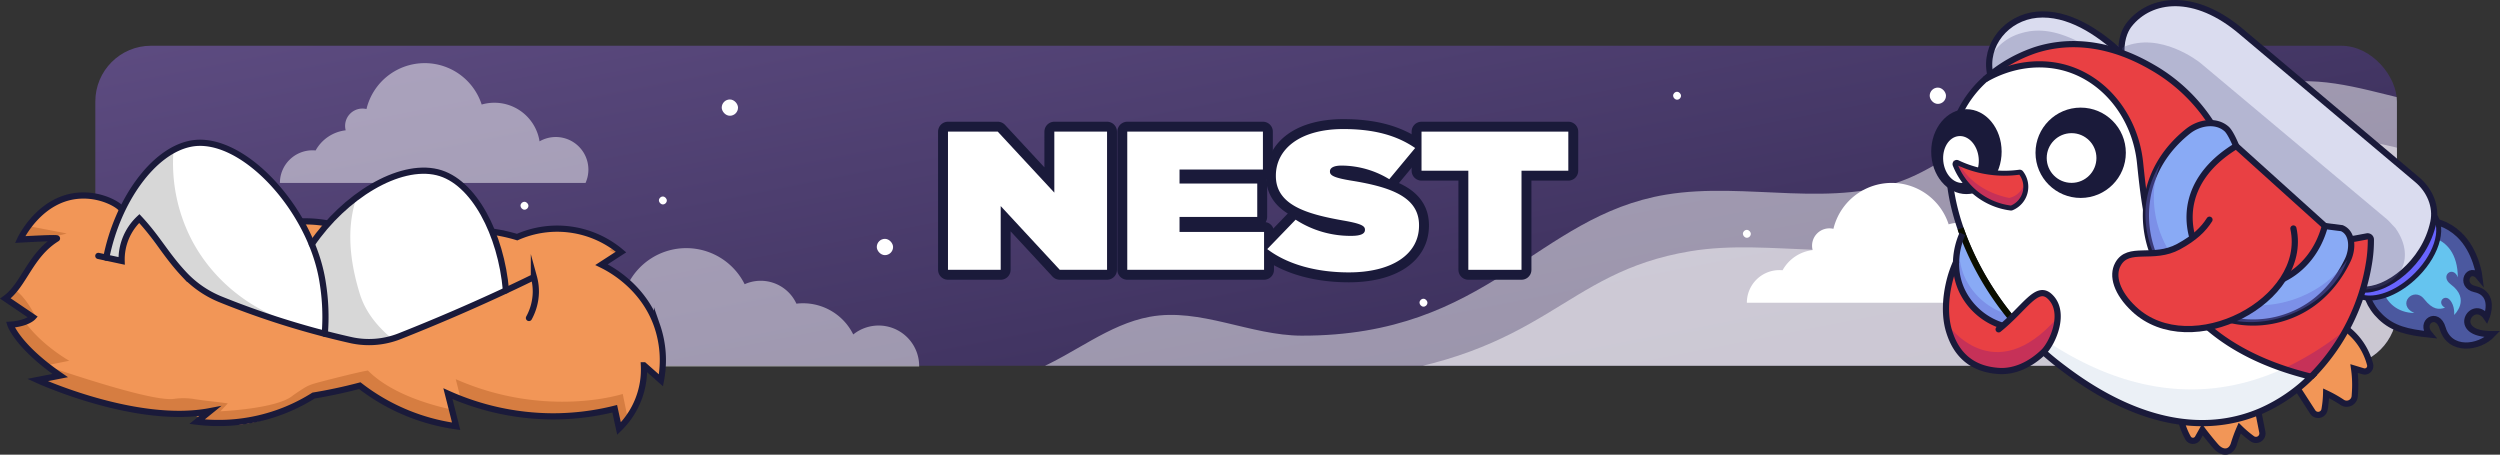 <svg xmlns="http://www.w3.org/2000/svg" xmlns:xlink="http://www.w3.org/1999/xlink" viewBox="0 0 1008.44 183.389">
  <rect x="0" y="0" width="1008.44" height="183.389" fill="#333333" stroke="none"/>
  <defs>
    <style>
      .cls-1, .cls-10, .cls-12, .cls-15, .cls-16, .cls-19, .cls-24 {
        fill: none;
      }

      .cls-2 {
        isolation: isolate;
      }

      .cls-3 {
        fill: url(#linear-gradient);
      }

      .cls-4 {
        clip-path: url(#clip-path);
      }

      .cls-5, .cls-7 {
        fill: #fff;
      }

      .cls-5, .cls-6 {
        opacity: 0.49;
      }

      .cls-5, .cls-6, .cls-8 {
        mix-blend-mode: overlay;
      }

      .cls-9 {
        fill: #4b589f;
      }

      .cls-10, .cls-12, .cls-15, .cls-19 {
        stroke: #1a1a3a;
      }

      .cls-10, .cls-12 {
        stroke-linecap: round;
      }

      .cls-10, .cls-15, .cls-16, .cls-19, .cls-24 {
        stroke-miterlimit: 10;
      }

      .cls-10, .cls-15, .cls-24 {
        stroke-width: 2.5px;
      }

      .cls-11 {
        fill: #65c4ef;
      }

      .cls-12 {
        stroke-linejoin: round;
        stroke-width: 8px;
      }

      .cls-13 {
        fill: #9fb8d3;
        opacity: 0.21;
      }

      .cls-13, .cls-18, .cls-23 {
        mix-blend-mode: darken;
      }

      .cls-14 {
        fill: #f29657;
      }

      .cls-16 {
        stroke: #6864ff;
        stroke-width: 4px;
      }

      .cls-17 {
        fill: #dadcef;
      }

      .cls-18 {
        fill: #545489;
        opacity: 0.28;
      }

      .cls-19 {
        stroke-width: 2px;
      }

      .cls-20 {
        fill: #e94043;
      }

      .cls-21 {
        fill: #c63158;
      }

      .cls-22 {
        fill: #89aaf5;
      }

      .cls-23 {
        fill: #6767d3;
        opacity: 0.398;
      }

      .cls-24 {
        stroke: #0b0e00;
      }

      .cls-25 {
        fill: #1a1a3a;
      }

      .cls-26 {
        fill: #d67d41;
      }

      .cls-27 {
        opacity: 0.16;
      }
    </style>
    <linearGradient id="linear-gradient" x1="469.058" y1="-87.9" x2="534.38" y2="244.34" gradientUnits="userSpaceOnUse">
      <stop offset="0" stop-color="#604e84"/>
      <stop offset="1" stop-color="#30264f"/>
    </linearGradient>
    <clipPath id="clip-path">
      <rect class="cls-1" x="38.453" y="18.45" width="928.409" height="129.088" rx="22.487"/>
    </clipPath>
  </defs>
  <g class="cls-2">
    <g id="Fondo">
      <g id="Layer_17" data-name="Layer 17">
        <rect class="cls-3" x="38.453" y="18.45" width="928.409" height="129.088" rx="22.487"/>
      </g>
      <g id="Layer_22" data-name="Layer 22">
        <g class="cls-4">
          <path class="cls-5" d="M802.107,172.135c8.917,9.496,16.922-13.428,27.328-21.264,18.349-13.817,42.414-16.763,65.249-19.241,15.375-1.668,32.271-2.976,44.97,5.851,8.154,5.668,17.922,15.496,25.833,9.493,5.143-3.903,4.967-12.538,10.442-15.961,7.335-4.586,15.635,4.151,19.884,11.685q10.931,19.381,21.862,38.761c3.218,5.706,8.578,12.334,14.818,10.339,5.852-1.871,6.802-9.623,6.675-15.765-.352-17.11-14.291-48.756-1.056-51.33,13.234-2.574,20.118,22.505,33.985,19.025,16.785-4.211-5.749-48.216,7.213-50.737s6.934,35.647,23.136,32.495,15.606-35.249,35.554-50.637c3.973-3.064,44.033-17.84,46.087-22.417,6.625-14.762-31.985-28.631-46.902-34.898-26.495-11.131-57.872-21.623-82.673-7.105-13.858,8.112-23.133,22.973-37.749,29.622C983.415,55.223,941.933,20.743,909.339,37.471c-6.931,3.557-12.643,9.17-19.585,12.704-24.812,12.632-55.585-4.652-82.4,2.841-13.317,3.72-24.234,13.198-36.942,18.647-30.431,13.049-65.736,1.423-98.398,6.851-52.484,8.722-71.46,57.05-147.012,56.881-20.672-.046-40.85-11.349-61.184-7.618-16.828,3.087-30.533,15.036-46.34,21.582-46.084,19.083-101.07-10.118-147.89,7.079-17.893,7.486-53.231,23.974-69.065,35.176-19.158,13.554-48.112,37.945-29.703,46.135,7.091,3.155,37.415-2.355,45.091-3.505,14.343-2.148,39.713-8.123,54.057-10.272,5.181-.776,10.709-1.507,15.466.688,14.264,6.583,13.871,34.725,29.524,33.4,15.381-1.303,11.831-29.259,25.946-35.508,14.291-6.327,29.51,31.152,45.104,32.196,11.514.771,5.083-43.028,22.907-46.495,17.823-3.467,20.159,21.009,31.049,18.891s10.819-24.19,29.532-27.312c27.939-4.659,75.74-6.674,103.926-3.872,24.15,2.401,51.217,9.557,70.736-4.866,8.962-6.622,14.664-16.921,23.607-23.57,9.559-7.108,32.946,3.887,44.685,1.867"/>
          <path class="cls-5" d="M279.47,179.257c-17.893,7.486-53.231,23.974-69.065,35.176-19.158,13.554-48.112,37.945-29.703,46.135,7.091,3.155,37.415-2.355,45.091-3.505,14.343-2.148,39.713-8.123,54.057-10.272,5.181-.776,10.709-1.507,15.466.688,14.264,6.583,13.871,34.725,29.524,33.4,15.381-1.303,11.831-29.259,25.946-35.508,14.291-6.327,29.51,31.152,45.104,32.196,11.514.771,5.083-43.028,22.907-46.495,17.823-3.467,20.159,21.009,31.049,18.891s10.819-24.19,29.532-27.312c27.939-4.659,75.74-6.674,103.926-3.872,24.15,2.401,51.217,9.557,70.736-4.866,8.962-6.622,14.664-16.921,23.607-23.57,9.559-7.108,32.946,3.887,44.685,1.867,20.573-3.54,29.981-20.294,50.554-23.834,9.273-1.595,20.524-2.491,26.362,4.888,2.417,3.055,10.075,18.846,12.742,21.686,8.917,9.496,16.922-13.428,27.328-21.264,18.349-13.817,42.414-16.763,65.249-19.241,15.375-1.668,32.271-2.976,44.97,5.851,8.154,5.668,17.922,15.496,25.833,9.493,5.143-3.903,4.967-12.538,10.442-15.961,7.335-4.586,15.635,4.151,19.884,11.685q10.931,19.381,21.862,38.761c3.218,5.706,8.578,12.334,14.818,10.339,5.852-1.871,6.802-9.623,6.675-15.765-.352-17.11-14.291-48.756-1.056-51.33,13.234-2.574,20.118,22.505,33.985,19.025,16.785-4.211-5.749-48.216,7.213-50.737s6.934,35.647,23.136,32.495,15.606-35.249,35.554-50.637c3.973-3.064,44.033-17.84,46.087-22.417,6.625-14.762-31.985-28.631-46.902-34.898-26.495-11.131-57.872-21.623-82.673-7.105-13.858,8.112-23.133,22.973-37.749,29.622-33.348,15.17-74.829-19.309-107.424-2.581-6.931,3.557-12.643,9.17-19.585,12.704-24.812,12.632-55.585-4.652-82.4,2.841-13.317,3.72-24.234,13.198-36.942,18.647-30.431,13.049-65.736,1.423-98.398,6.851-52.484,8.722-57.253,41.821-135.808,51.106-20.529,2.427-39.056-8.082-72.388-1.843-16.817,3.148-30.533,15.036-46.34,21.582C381.276,191.261,326.29,162.059,279.47,179.257Z"/>
        </g>
      </g>
      <g id="Layer_20" data-name="Layer 20">
        <g class="cls-6">
          <path class="cls-7" d="M370.766,147.858c.001-.064.005-.126.005-.19a16.351,16.351,0,0,0-26.589-12.753,22.59,22.59,0,0,0-22.927-12.422,15.853,15.853,0,0,0-20.88-7.851,26.324,26.324,0,0,0-49.393,16.757,16.755,16.755,0,0,0-13.639,16.46Z"/>
        </g>
        <g class="cls-6">
          <path class="cls-7" d="M236.199,73.785a13.15,13.15,0,0,0-18.557-16.767,18.426,18.426,0,0,0-23.341-14.845,24.159,24.159,0,0,0-46.473,1.814,6.986,6.986,0,0,0-8.385,8.576,15.973,15.973,0,0,0-12.128,8.131c-.413-.039-.832-.061-1.256-.061A13.152,13.152,0,0,0,112.907,73.785Z"/>
        </g>
        <g class="cls-8">
          <path class="cls-7" d="M827.933,122.104a13.15,13.15,0,0,0-18.557-16.767,18.426,18.426,0,0,0-23.341-14.845,24.159,24.159,0,0,0-46.473,1.814,6.986,6.986,0,0,0-8.385,8.576A15.973,15.973,0,0,0,719.049,109.013c-.413-.039-.832-.061-1.256-.061a13.152,13.152,0,0,0-13.152,13.152Z"/>
        </g>
        <rect class="cls-7" x="353.674" y="96.345" width="6.57" height="6.57" rx="3.285"/>
        <rect class="cls-7" x="265.787" y="79.268" width="3.192" height="3.192" rx="1.596" transform="translate(534.766 161.727) rotate(-180)"/>
        <rect class="cls-7" x="703.045" y="92.724" width="3.192" height="3.192" rx="1.596" transform="translate(1409.282 188.639) rotate(180)"/>
        <rect class="cls-7" x="674.894" y="37.026" width="3.192" height="3.192" rx="1.596" transform="translate(1352.979 77.244) rotate(180)"/>
        <rect class="cls-7" x="572.6" y="120.508" width="3.192" height="3.192" rx="1.596" transform="translate(1148.391 244.208) rotate(-180)"/>
        <rect class="cls-7" x="209.96" y="81.398" width="3.192" height="3.192" rx="1.596" transform="translate(423.111 165.988) rotate(180)"/>
        <rect class="cls-7" x="291.128" y="40.124" width="6.57" height="6.57" rx="3.285"/>
        <rect class="cls-7" x="778.396" y="35.337" width="6.57" height="6.57" rx="3.285"/>
        <path class="cls-9" d="M1005.487,134.772c-17.911.3-8.022-14.982-2.499-6.773,0,0,3.953-9.482-4.625-11.362-6.689-1.466-2.447-10.073,1.813-4.8,0,0-1.226-10.564-8.245-17.211-9.202-8.713-22.516-7.173-31.229,2.029-8.713,9.202-9.526,22.58-.325,31.293,4.879,4.62,10.575,6.069,19.737,7.022-4.349-5.047,3.088-9.857,5.197-2.584,2.774,9.563,14.576,8.301,20.176,2.386Zm0,0"/>
        <path class="cls-10" d="M1005.487,134.772c-17.911.3-8.022-14.982-2.499-6.773,0,0,3.953-9.482-4.625-11.362-6.689-1.466-2.447-10.073,1.813-4.8,0,0-1.226-10.564-8.245-17.211-9.202-8.713-22.516-7.173-31.229,2.029-8.713,9.202-9.526,22.58-.325,31.293,4.879,4.62,10.575,6.069,19.737,7.022-4.349-5.047,3.088-9.857,5.197-2.584,2.774,9.563,14.576,8.301,20.176,2.386Zm0,0"/>
        <path class="cls-11" d="M989.946,127.022s6.799-6.234-1.321-12.274c-4.704-3.499.919-7.836,2.797-2.894-.068-18.641-17.51-20.23-26.266-10.983s-4.868,25.172,8.701,25.386c-7.428-3.368-.251-10.957,3.975-5.626,3.541,4.467,5.998,4.278,8.437,3.496-3.495-1.942-.334-5.668,1.926-3.164,2.161,2.394,1.752,6.059,1.752,6.059Zm0,0"/>
      </g>
      <g id="Layer_23" data-name="Layer 23">
        <g>
          <path class="cls-12" d="M382.393,53.094H402.467l22.823,24.607V53.094h21.265v55.745H427.489L403.658,83.117v25.723H382.393Z"/>
          <path class="cls-12" d="M454.712,53.094h54.721v15.29H475.794v5.654h31.348v13.458H475.794v6.053h34.098v15.29H454.712Z"/>
          <path class="cls-12" d="M511.174,100.478l11.457-11.866a40.565,40.565,0,0,0,22.456,6.53c3.851,0,5.5-.876,5.5-2.389v-.16c0-1.592-2.017-2.469-8.891-3.663-14.391-2.548-27.04-6.132-27.04-17.918v-.159c0-10.592,9.533-18.794,27.223-18.794,12.374,0,21.54,2.549,28.965,7.646l-10.449,12.582a37.213,37.213,0,0,0-19.248-5.495c-3.209,0-4.675.956-4.675,2.31v.159c0,1.514,1.741,2.469,8.524,3.584C561.403,75.472,572.403,79.613,572.403,90.841v.16c0,11.706-11.091,18.873-28.323,18.873C531.064,109.874,519.331,106.689,511.174,100.478Z"/>
          <path class="cls-12" d="M592.291,68.862H573.409V53.094h59.212V68.862H613.739v39.978H592.291Z"/>
        </g>
        <g>
          <path class="cls-7" d="M382.393,53.094H402.467l22.823,24.607V53.094h21.265v55.745H427.489L403.658,83.117v25.723H382.393Z"/>
          <path class="cls-7" d="M454.712,53.094h54.721v15.29H475.794v5.654h31.348v13.458H475.794v6.053h34.098v15.29H454.712Z"/>
          <path class="cls-7" d="M511.174,100.478l11.457-11.866a40.565,40.565,0,0,0,22.456,6.53c3.851,0,5.5-.876,5.5-2.389v-.16c0-1.592-2.017-2.469-8.891-3.663-14.391-2.548-27.04-6.132-27.04-17.918v-.159c0-10.592,9.533-18.794,27.223-18.794,12.374,0,21.54,2.549,28.965,7.646l-10.449,12.582a37.213,37.213,0,0,0-19.248-5.495c-3.209,0-4.675.956-4.675,2.31v.159c0,1.514,1.741,2.469,8.524,3.584C561.403,75.472,572.403,79.613,572.403,90.841v.16c0,11.706-11.091,18.873-28.323,18.873C531.064,109.874,519.331,106.689,511.174,100.478Z"/>
          <path class="cls-7" d="M592.291,68.862H573.409V53.094h59.212V68.862H613.739v39.978H592.291Z"/>
        </g>
      </g>
    </g>
    <g id="Pinguino">
      <g id="Fondo-2" data-name="Fondo">
        <path class="cls-7" d="M801.234,31.526c-4.686,2.919-9.18,9.936-12.503,18.529-13.02,33.661,16.484,70.792,21.856,77.553a116.463,116.463,0,0,0,24.574,23.023c2.999,2.311,41.126,30.823,76.9,15.429a58.499,58.499,0,0,0,19.825-14.188s-21.085-2.963-41.204-19.857c-18.87-15.846-25.703-47.324-28.425-69.894q-.27-2.24-.489-4.356C859.409,35.071,826.578,15.737,801.234,31.526Z"/>
        <path class="cls-13" d="M931.146,152.601c-18.484,17.547-53.718,34.034-106.375-10.69a11.921,11.921,0,0,0,2.399-3.279c18.788,12.051,52.672,28.42,92.885,10.539Z"/>
      </g>
      <g id="Patas">
        <g id="Layer_13" data-name="Layer 13">
          <path class="cls-14" d="M926.829,156.798l6.525,9.926,1.762.647,2.095-1.079,1.095-7.64,7.373,4.071,2.127-.116s3.616,1.361,1.728-14.014l4.439,1.42s2.91.048,2.142-3.776-7.428-13.449-9.554-13.552C946.56,132.686,937.618,149.351,926.829,156.798Z"/>
          <path class="cls-14" d="M910.798,166.316h0l1.71,9.046-.817,1.69q-1.076.211-2.151.421-3.101-2.237-6.202-4.474-1.406,3.737-2.812,7.474a3.471,3.471,0,0,1-1.68,1.466,3.864,3.864,0,0,1-1.302.218c-1.698-.025-2.93-1.268-3.886-2.276a82.24,82.24,0,0,1-5.384-6.314q-1.103,2.053-2.205,4.106s-2.059,2.056-4.164-1.226a21.796,21.796,0,0,1-2.115-6.218h0S892.814,173.078,910.798,166.316Z"/>
        </g>
        <path class="cls-15" d="M926.829,156.798q3.025,4.686,6.05,9.372a2.615,2.615,0,0,0,4.771-.939l.012-.069a44.112,44.112,0,0,0,.644-6.51,49.462,49.462,0,0,1,6.558,3.705,3.261,3.261,0,0,0,4.975-2.529c.087-1.165.153-2.284.181-3.142a45.821,45.821,0,0,0-.443-8.027l3.638,1.098a2.244,2.244,0,0,0,2.827-2.701,26.353,26.353,0,0,0-9.483-14.37"/>
        <path class="cls-15" d="M910.985,166.322q.793,4.003,1.585,8.006a2.615,2.615,0,0,1-4.083,2.642l-.057-.041a44.105,44.105,0,0,1-4.988-4.232,59.51,59.51,0,0,0-2.404,6.555c-1.135,3.337-4.227,3.829-6.833,1.228-.827-.825-4.469-5.272-5.812-7.13q-.926,1.659-1.852,3.319a2.244,2.244,0,0,1-3.91.024,26.664,26.664,0,0,1-2.609-6.414"/>
      </g>
      <g id="Propulsores">
        <path class="cls-16" d="M953.574,118.212c13.649.857,29.148-14.79,28.234-28.439"/>
        <path class="cls-17" d="M870.358,28.604A71.771,71.771,0,0,1,891.933,49.667c3-.558,6.766,2.717,6.766,2.717l3.457,6.659,35.64,32.134s4.325.544,6.466.814,4.161,4.406,4.161,4.406q3.517-.505,7.033-1.009a1.315,1.315,0,0,1,.651.325c.691.665.334,2.066.226,2.517-.916,3.837.384,5.393-1.804,13.824-.3,1.154-.754,2.782-1.405,4.717a29.336,29.336,0,0,0,9.733-2.453c9.815-4.398,14.12-13.01,15.248-15.267a37.577,37.577,0,0,0,2.65-7.163,21.398,21.398,0,0,0,1.062-7.118,16.106,16.106,0,0,0-3.644-8.979l-3.113-3.286L899.518,9.207c-.817-.659-16.306-12.776-31.02-6.433A24.113,24.113,0,0,0,859.628,9.491a15.26,15.26,0,0,0-3.933,11.685,54.254,54.254,0,0,1,14.664,7.428Z"/>
        <path class="cls-17" d="M854.952,21.031a63.069,63.069,0,0,0-8.827-7.215,46.578,46.578,0,0,0-8.941-5.025c-3.687-1.498-11.409-4.635-20.019-1.962a20.521,20.521,0,0,0-9.774,6.013c-6.038,6.897-4.818,15.809-4.583,17.346a52.676,52.676,0,0,1,17.576-9.778A54.908,54.908,0,0,1,854.952,21.031Z"/>
        <path class="cls-18" d="M815.277,13.399A20.522,20.522,0,0,0,805.503,19.412a18.489,18.489,0,0,0-2.765,4.209,24.443,24.443,0,0,0,.071,6.567,51.936,51.936,0,0,1,37.848-12.121,38.137,38.137,0,0,0-5.36-2.706C831.609,13.863,823.887,10.726,815.277,13.399Z"/>
        <path class="cls-15" d="M855.695,21.176c-.115-6.65,2.227-10.066,3.222-11.323C867.396-.846,885.293-3.47,904.513,13.106l70.548,59.399c4.974,4.188,7.86,10.718,6.513,17.078-3.568,16.844-19.177,27.927-28.449,27.187"/>
        <path class="cls-19" d="M952.731,119.841c5.552,1.452,13.595-1.267,20.552-7.551,9.3-8.4,13.1-19.932,8.487-25.757"/>
        <path class="cls-18" d="M966.249,91.979l-3.113-3.286L887.593,25.394c-.817-.659-16.306-12.776-31.02-6.433-4.781,2.093,21.502,11.796,24.45,17.85,8.54,8.324,8.225,11.526,17.676,15.571l3.456,6.661,35.64,32.134c2.685.141,9.518.548,10.627,5.22,2.582.082,9.338-3.069,7.911,1.833-.52,3.329-.442,11.752-3.21,18.541C967.726,116.475,975.105,104.561,966.249,91.979Z"/>
        <path class="cls-15" d="M802.813,30.01c-2.587-11.912,6.647-22.903,18.783-24.072,12.713-1.17,24.781,7.1,33.705,15.214"/>
      </g>
      <g id="Body">
        <g id="Layer_9" data-name="Layer 9">
          <path class="cls-20" d="M948,96.454a21.847,21.847,0,0,0,3.634-.357c1.322-.375,2.543-1.023,4.057-.624a3.996,3.996,0,0,1,.661.239,84.317,84.317,0,0,1-12.036,40.979,81.003,81.003,0,0,1-12.077,15.266c-87.451-25.913-56.18-70.366-75.562-106.07-5.449-10.038-13-14.409-19.856-17.12-2.101-.831-13.116-5.186-24.347-1.696-3.863,1.2-12.041,4.661-12.043,4.662a88.422,88.422,0,0,1,21.209-11.537C843.03,12.625,867.036,24.815,875.29,31.46A78.1,78.1,0,0,1,886.266,42.309c2.439,3.068,2.967,4.325,5.432,7.208a58.712,58.712,0,0,0,10.519,9.434c9.874,7.446,18.314,16.053,24.997,22.868.476.485,3.7,3.298,10.148,8.924C940.107,93.138,944.221,96.656,948,96.454Z"/>
          <path class="cls-21" d="M932.21,151.572a80.715,80.715,0,0,0,14.35-18.886,122.3,122.3,0,0,1-24.139,15.398Z"/>
        </g>
        <path class="cls-15" d="M902.01,58.911q17.893,16.133,35.786,32.266"/>
        <path class="cls-15" d="M800.661,32.038A58.681,58.681,0,0,1,821.531,20.034c22.403-6.909,41.512,4.144,47.198,7.432A69.012,69.012,0,0,1,891.933,49.667"/>
        <path class="cls-15" d="M948.137,96.395a8.297,8.297,0,0,0,1.781-.136l4.882-.909a1.313,1.313,0,0,1,1.553,1.289,55.998,55.998,0,0,1-.61,8.509,84.185,84.185,0,0,1-23.498,46.816"/>
        <g id="Layer_25" data-name="Layer 25">
          <path class="cls-15" d="M824.309,141.99q3.343,2.998,6.86,5.667c9.867,7.477,44.669,33.851,81.001,18.076a66.436,66.436,0,0,0,20.069-13.776c-18.491-4.527-31.85-11.606-41.556-19.944"/>
          <path class="cls-15" d="M865.67,84.555C864.435,77.376,863.792,70.788,863.24,65.55c-1.871-17.757-13.253-32.672-28.682-37.72-11.073-3.623-23.419-1.877-33.893,4.213a43.971,43.971,0,0,0-8.724,10.806c-13.348,23.581-2.135,59.065,19.36,85.459"/>
        </g>
      </g>
      <g id="Morral">
        <path class="cls-22" d="M891.933,49.667c-7.578-.957-24.856,14.775-26.424,33.939-1.61,19.68,13.49,41.265,34.619,45.548,18.729,3.797,39.138-6.985,45.757-22.002,5.94-13.476-1.253-15.115-1.253-15.115l-6.835-.86a28.018,28.018,0,0,1-22.756,22.807c-12.377,2.124-24.152-4.543-29.089-14.07-6.849-13.216-.77-32.376,16.059-41.002A12.072,12.072,0,0,0,898.211,52.33,13.086,13.086,0,0,0,891.933,49.667Z"/>
        <path class="cls-22" d="M791.618,94.319c-.696,1.393-5.458,11.34-.679,22.516a27.602,27.602,0,0,0,16.5,14.984l3.862-3.512a122.268,122.268,0,0,1-19.683-33.988Z"/>
        <path class="cls-15" d="M868.414,102.135a42.992,42.992,0,0,1-2.228-22.268c2.207-13.235,10.122-21.946,16.43-26.952,4.444-3.526,11.2-4.667,15.485-.95,1.779,1.543,3.909,6.947,3.909,6.947-16.319,9.911-21.356,23.714-17.599,37.05"/>
        <path class="cls-15" d="M921.044,112.481c7.809-3.812,14.097-11.324,16.752-21.305l6.835.86c4.535,1.903,4.545,8.357,2.43,12.797-3.657,7.677-11.097,18.457-25.171,23.136a40.803,40.803,0,0,1-21.763,1.184"/>
        <path class="cls-23" d="M908.387,123.037a12.143,12.143,0,0,1-6.149,5.187c-.73.31-1.489.61-2.266.894.053.011.104.025.156.036,18.729,3.797,39.138-6.985,45.757-22.002.367-.832.683-1.618.954-2.362C939.322,116.207,923.743,124.138,908.387,123.037Z"/>
        <path class="cls-23" d="M875.182,101.647A42.018,42.018,0,0,1,868.888,76.827a38.352,38.352,0,0,1,2.638-10.997,41.048,41.048,0,0,0-6.017,17.776,40.025,40.025,0,0,0,2.864,17.913C870.673,101.708,873.1,102.089,875.182,101.647Z"/>
        <path class="cls-23" d="M808.894,126.484a27.602,27.602,0,0,1-16.5-14.984,26.492,26.492,0,0,1-1.686-15.073,26.717,26.717,0,0,0,16.73,35.392l3.862-3.512c-.611-.746-1.231-1.527-1.854-2.327Z"/>
        <path class="cls-24" d="M790.85,92.185a119.601,119.601,0,0,0,20.451,36.123"/>
      </g>
      <g id="Brazos">
        <g id="Layer_10" data-name="Layer 10">
          <path class="cls-20" d="M856.041,104.412c2.783-2.619,6.15-1.633,11.79-2.249a37.989,37.989,0,0,0,13.833-4.414,29.366,29.366,0,0,0,9.381-8.796s19.068-16.187,34.06,3.215a27.563,27.563,0,0,1-.118,12.095c-1.955,8.107-7.22,12.865-11.117,16.387a47.209,47.209,0,0,1-23.341,11.386c-4.021.691-11.589,1.897-19.947-1.295a29.755,29.755,0,0,1-5.082-2.494c-6.301-3.952-13.727-12.204-11.812-19.564A8.652,8.652,0,0,1,856.041,104.412Z"/>
          <path class="cls-20" d="M789.014,106.424a52.683,52.683,0,0,0-3.495,13.889,32.667,32.667,0,0,0,.001,10.437c.444,2.257,2.723,12.024,11.637,16.671,9.001,4.692,20.953,2.175,27.548-5.564a23.441,23.441,0,0,0,5.239-15.632,8.689,8.689,0,0,0-2.199-5.553,6.65,6.65,0,0,0-4.155-2.423c-1.752-.121-2.8.923-8.289,6.18-2.327,2.229-4.675,4.437-6.99,6.68h0c-2.007-.543-10.817-3.162-15.918-11.954A25.518,25.518,0,0,1,789.014,106.424Z"/>
          <path class="cls-21" d="M785.52,130.749s18.546,27.052,44.434-2.645c-1.003,9.639-7.093,17.682-15.501,20.42-8.858,2.885-16.536-1.339-17.768-2.042C787.727,141.366,785.784,132.122,785.52,130.749Z"/>
        </g>
        <path class="cls-10" d="M789.013,105.774a43.81,43.81,0,0,0-2.456,6.955c-2.029,7.783-2.059,15.047-.426,20.594,2.924,9.931,9.525,15.704,20.356,16.322,6.166.351,12.587-2.604,17.824-7.657,3.666-3.537,9.369-16.199,2.43-22.48-5.267-4.767-9.975,4.839-20.543,13.337"/>
        <g id="Layer_4" data-name="Layer 4">
          <path class="cls-10" d="M891.256,88.625c-2.441,3.855-5.974,7.338-12.465,10.862-10.317,5.602-20.233-.574-24.455,7.079-2.6,4.712-.455,11.598,6.475,18.109,22.808,21.428,70.619-3.334,64.294-32.509"/>
        </g>
        <g id="Layer_6" data-name="Layer 6">
          <path class="cls-15" d="M791.618,94.319c-.71,1.523-5.332,11.885-.251,22.851a27.001,27.001,0,0,0,16.527,14.261"/>
        </g>
      </g>
      <g id="Ojos">
        <circle class="cls-25" cx="839.293" cy="61.627" r="18.218"/>
        <ellipse class="cls-25" cx="793.215" cy="61.073" rx="14.202" ry="17.122" transform="matrix(1, -0.001, 0.001, 1, -0.068, 0.891)"/>
        <g id="Layer_19" data-name="Layer 19">
          <circle class="cls-7" cx="835.623" cy="63.737" r="10.027"/>
          <ellipse class="cls-7" cx="791.008" cy="64.345" rx="7.169" ry="9.48" transform="translate(-2.434 81.189) rotate(-5.867)"/>
        </g>
      </g>
      <g id="Nariz">
        <path class="cls-20" d="M814.996,69.401S800.516,72.018,788.06,64.806c0,0,3.431,15.059,22.53,19.04a7.968,7.968,0,0,0,3.69-1.864,8.62,8.62,0,0,0,2.292-9.116A10.187,10.187,0,0,0,814.996,69.401Z"/>
        <path class="cls-21" d="M816.715,73.329a8.16,8.16,0,0,1-2.603,4.651,7.969,7.969,0,0,1-3.69,1.864C798.543,77.369,792.727,70.609,790.026,65.851c-.659-.325-1.316-.669-1.966-1.045,0,0,3.431,15.059,22.531,19.04a7.969,7.969,0,0,0,3.69-1.864A8.568,8.568,0,0,0,816.715,73.329Z"/>
        <path class="cls-19" d="M811.472,83.869a.648.648,0,0,1-.355.051A27.88,27.88,0,0,1,788.658,66.455a.691.691,0,0,1,.951-.871,43.918,43.918,0,0,0,25,3.873.667.667,0,0,1,.64.268,9.214,9.214,0,0,1-3.777,14.144Z"/>
      </g>
    </g>
    <g id="Nido">
      <path class="cls-14" d="M121.303,89.328s6.966-.599,11.015.842c4.049,1.44,61.612-.39,76.285,5.483,0,0,20.541-11.212,41.902,6.008l-7.87,5.097s29.613,13.138,23.969,46.662l-6.804-6.397s1.239,16.119-10.103,25.853l-1.667-8.121S217.142,174.845,180.678,158.798l3.327,13.151s-25.712-3.521-38.75-16.633l-10.807,2.766a36.718,36.718,0,0,0-7.971,1.478c-5.605,1.701-8.395,4.046-11.652,5.94-8.702,5.06-22.746,8.072-31.592,4.013a28.308,28.308,0,0,0-7.639-2.63,26.568,26.568,0,0,0-8.583-.139c-4.655.626-18.059-2.033-51.873-13.449l9.644-1.924S9.659,142.896,4.177,130.975a12.953,12.953,0,0,0,5.795-1.124,12.796,12.796,0,0,0,3.338-2.195S6.145,121.116,2.626,120.306a63.192,63.192,0,0,0,5.157-6.036c3.38-4.498,4.167-6.798,6.739-10.144a36.781,36.781,0,0,1,8.435-7.907l-14.851.411c4.4-10.389,13.664-17.38,23.838-17.86a26.568,26.568,0,0,1,17.266,5.781Z"/>
      <g>
        <path class="cls-26" d="M13.31,127.656c1.735-.825.031.638.896-.191,0,0-4.063-8.359-8.403-10.539-2.122,2.887-1.872,3.162-3.176,4.578,2.306.559,5.957,3.345,8.708,5.672C12.408,126.977,12.056,128.252,13.31,127.656Z"/>
        <path class="cls-26" d="M26.902,94.152,11.64,91.229a32.059,32.059,0,0,0-3.238,5.846l11.216-.31C21.222,94.971,23.751,95.253,26.902,94.152Z"/>
        <path class="cls-26" d="M248.988,102.643l1.518-.983c-.91-.734-1.817-1.397-2.722-2.031l-1.982,1.284A32.768,32.768,0,0,1,248.988,102.643Z"/>
        <path class="cls-26" d="M252.863,167.031l-1.667-8.121s-30.889,10.091-67.353-5.957l2.011,7.949c34.161,12.984,62.177,3.851,62.177,3.851l1.667,8.121a27.414,27.414,0,0,0,7.495-10.626A25.973,25.973,0,0,1,252.863,167.031Z"/>
        <path class="cls-26" d="M148.42,149.471c-1.914.141-18.365,4.258-21.61,5.243a16.331,16.331,0,0,0-4.081,1.762c-2.511,1.584-4.308,2.831-4.739,3.179-6.529,5.283-28.884,6.229-29.07,6.247h0l2.967-3.19h0c-4.368-.622-8.77-.992-13.129-1.673a27.282,27.282,0,0,0-7.68-.257c-.434.049-.742.096-.903.118-4.606.62-17.79-1.983-50.822-13.095a61.184,61.184,0,0,0,5.427,3.567l-9.644,1.924C48.953,164.709,62.357,167.368,67.012,166.742a26.568,26.568,0,0,1,8.583.139,28.308,28.308,0,0,1,7.639,2.63c8.846,4.059,22.89,1.047,31.592-4.013,3.257-1.894,6.047-4.238,11.652-5.94a36.718,36.718,0,0,1,7.971-1.478l10.807-2.766c13.038,13.112,38.75,16.633,38.75,16.633l-1.704-6.735C174.212,163.504,157.942,159.047,148.42,149.471Z"/>
        <path class="cls-26" d="M27.947,145.526S16.674,139.204,10.066,129.802c-.033.015-.06.033-.094.048a12.953,12.953,0,0,1-5.795,1.124c3.211,6.982,9.727,12.778,14.576,16.386Z"/>
      </g>
      <path class="cls-10" d="M198.511,93.44q1.161.159,2.377.371a65.388,65.388,0,0,1,7.715,1.841,39.892,39.892,0,0,1,41.902,6.008q-3.935,2.548-7.87,5.097c3.119,1.513,16.761,8.552,22.401,24.577a42.676,42.676,0,0,1,1.568,22.084q-3.434-3.04-6.867-6.079a33.219,33.219,0,0,1-10.04,25.535l-1.73-7.994a102.614,102.614,0,0,1-25.445,3.066,104.075,104.075,0,0,1-41.845-9.15l3.327,13.151a81.82,81.82,0,0,1-38.876-16.379c-6.564,1.728-12.786,3.03-18.651,3.99a71.845,71.845,0,0,1-47.002,10.546l5.252-4.259c-29.763,5.722-69.588-12.553-69.588-12.553l9.136-1.796C7.05,139.664,4.177,130.975,4.177,130.975c6.854-.458,9.133-3.038,9.133-3.038L2.184,120.406c7.483-5.385,9.933-17.501,20.773-24.187.85-.524-14.851.411-14.851.411s7.899-17.153,24.654-17.758c8.394-.303,15.266,3.711,16.45,5.679"/>
      <path class="cls-10" d="M121.303,89.328a49.582,49.582,0,0,1,6.65.204c1.602.158,3.055.382,4.365.637"/>
    </g>
    <g id="Huevos">
      <path class="cls-7" d="M42.874,103.918c.518-5.506,2.585-11.429,7.663-22.099A46.686,46.686,0,0,1,62.311,66.562c3.784-3.37,7.018-6.189,12.17-7.768a29.677,29.677,0,0,1,8.181-1.105c10.241.174,26.086,11.911,36.493,28.243a78.914,78.914,0,0,1,11.857,48.707c-11.273-3.161-20.525-6.081-27.185-8.273-14.265-4.695-17.041-6.179-19.228-7.518-2.248-1.375-6.261-4.057-19.236-17.698-5.52-5.804-6.049-9.442-9.173-12.994,0,0-7.999,5.41-7.129,17.086Z"/>
      <path class="cls-7" d="M125.78,98.501s23.523-33.624,48.866-29.366c0,0,23.437,2.738,29.447,48.006L161.15,135.643s-6.305,5.915-30.137-1.004a80.997,80.997,0,0,0,.175-10.764A82.33,82.33,0,0,0,125.78,98.501Z"/>
      <path class="cls-27" d="M145.154,118.571c-5.508-17.748-4.307-30.096-1.329-38.923a100.578,100.578,0,0,0-18.044,18.853,82.332,82.332,0,0,1,5.408,25.374,80.987,80.987,0,0,1-.175,10.764c15.702,4.559,23.794,3.546,27.488,2.325C152.823,132.26,147.578,126.382,145.154,118.571Z"/>
      <path class="cls-27" d="M77.497,97.107A67.447,67.447,0,0,1,69.982,60.721a43.066,43.066,0,0,0-7.671,5.841A46.686,46.686,0,0,0,50.537,81.819C45.459,92.488,43.392,98.411,42.874,103.918L49.061,105.242C48.191,93.565,56.19,88.156,56.19,88.156c3.125,3.553,3.653,7.191,9.173,12.994,12.976,13.641,16.988,16.322,19.236,17.698,2.187,1.339,4.963,2.822,19.228,7.518,6.66,2.192,15.912,5.113,27.185,8.274.041-.435.078-.905.112-1.394C108.174,130.194,88.039,116.932,77.497,97.107Z"/>
      <path class="cls-10" d="M131.013,134.639a86.072,86.072,0,0,0-.816-20.465C125.846,84.728,97.805,54.14,77.152,57.914c-15.483,2.829-29.824,23.443-34.278,46.004"/>
      <path class="cls-10" d="M204.093,117.14c-1.933-22.517-12.928-44.09-27.69-47.66-15.54-3.759-37.454,9.731-50.623,29.021"/>
      <path class="cls-10" d="M39.663,103.23q4.699,1.006,9.398,2.012a22.643,22.643,0,0,1,7.129-17.086c7.398,7.899,10.677,14.6,18.075,22.499a41.422,41.422,0,0,0,14.688,10.094c6.811,2.757,14.098,5.447,21.847,7.979,10.762,3.515,21.023,6.268,30.619,8.431a33.569,33.569,0,0,0,19.73-1.515q10.784-4.263,22.002-9.093,16.911-7.297,32.213-14.79a21.969,21.969,0,0,1,.775,6.345,22.384,22.384,0,0,1-2.772,10.161"/>
    </g>
  </g>
</svg>
